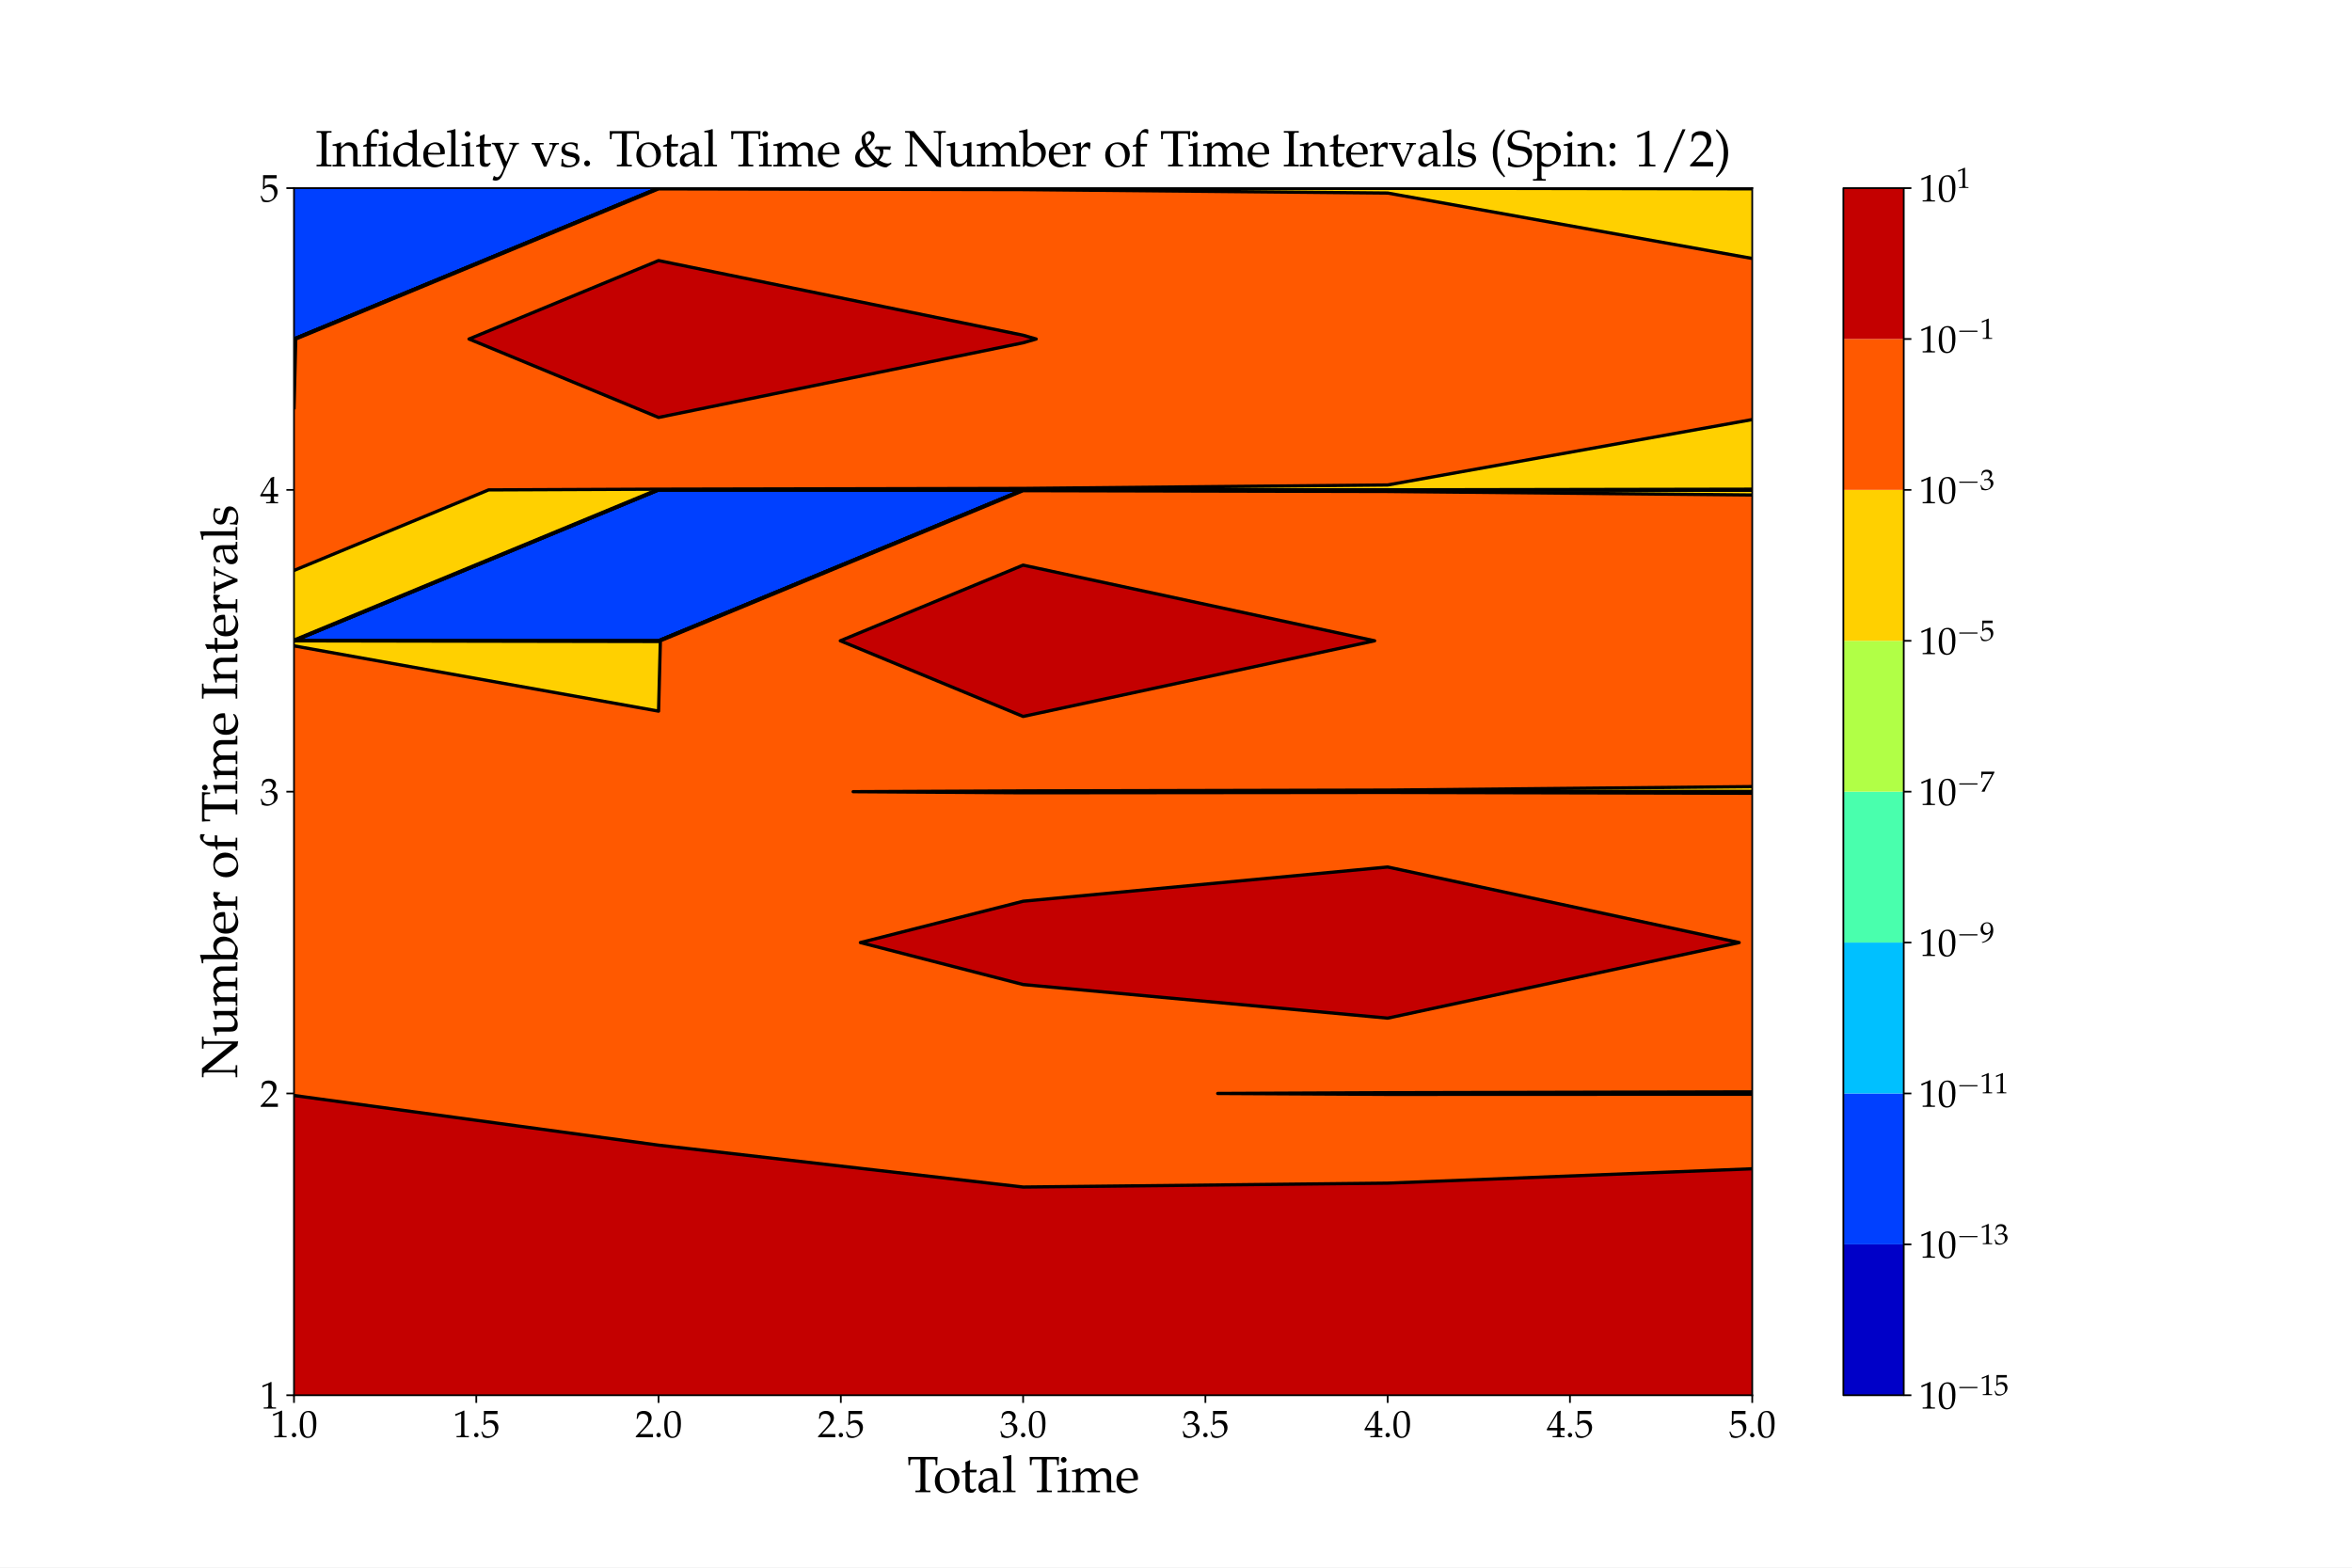 <?xml version="1.0" encoding="utf-8" standalone="no"?>
<!DOCTYPE svg PUBLIC "-//W3C//DTD SVG 1.1//EN"
  "http://www.w3.org/Graphics/SVG/1.1/DTD/svg11.dtd">
<svg xmlns:xlink="http://www.w3.org/1999/xlink" width="1080pt" height="720pt" viewBox="0 0 1080 720" xmlns="http://www.w3.org/2000/svg" version="1.1">
 <rect x="0" y="0" width="1080" height="720" fill="#808080" stroke="none"/>
 <defs>
  <style type="text/css">*{stroke-linejoin: round; stroke-linecap: butt}</style>
 </defs>
 <g id="figure_1">
  <g id="patch_1">
   <path d="M 0 720 
L 1080 720 
L 1080 0 
L 0 0 
z
" style="fill: #ffffff; stroke: #ffffff; stroke-width: 2.3; stroke-linejoin: miter"/>
  </g>
  <g id="axes_1">
   <g id="patch_2">
    <path d="M 135 640.8 
L 804.6 640.8 
L 804.6 86.4 
L 135 86.4 
z
" style="fill: #ffffff"/>
   </g>
   <g id="QuadContourSet_1">
    <path d="M 469.8 363.6 
L 637.2 363.6 
L 804.6 363.6 
L 804.6 363.6 
L 804.6 363.6 
L 637.2 363.6 
L 469.8 363.6 
L 469.8 363.6 
z
M 469.8 225 
L 506.225 225 
L 469.8 225 
L 386.313 225 
z
M 804.6 225 
L 804.6 225 
L 804.6 225 
L 749.066 225 
z
M 135 155.7 
L 135 154.897 
L 135 155.7 
L 135 155.7 
z
M 469.8 86.4 
L 637.2 86.4 
L 804.6 86.4 
L 804.6 86.4 
L 637.2 86.4 
L 469.8 86.4 
L 461.322 86.4 
z
" clip-path="url(#peb195889af)" style="fill: #0000c8"/>
    <path d="M 637.2 502.2 
L 649.683 502.2 
L 637.2 502.2 
L 637.2 502.2 
z
M 469.8 363.6 
L 637.2 363.6 
L 804.6 363.6 
L 804.6 363.6 
L 637.2 363.6 
L 469.8 363.6 
L 469.8 363.6 
L 469.8 363.6 
L 637.2 363.6 
L 804.6 363.6 
L 804.6 363.6 
L 637.2 363.6 
L 469.8 363.6 
L 469.8 363.6 
z
M 302.4 294.3 
L 302.4 294.3 
L 469.8 225 
L 637.2 225 
L 804.6 225 
L 804.6 225 
L 749.066 225 
L 804.6 225 
L 804.6 225 
L 637.2 225 
L 469.8 225 
L 302.4 225 
L 302.4 225 
L 135 294.3 
L 135 294.3 
L 135 294.3 
z
M 386.313 225 
L 469.8 225 
L 506.225 225 
L 469.8 225 
z
M 135 155.7 
L 302.4 86.4 
L 469.8 86.4 
L 637.2 86.4 
L 804.6 86.4 
L 804.6 86.4 
L 637.2 86.4 
L 469.8 86.4 
L 461.322 86.4 
L 302.4 86.4 
L 135 86.4 
L 135 154.897 
L 135 155.7 
L 135 155.7 
L 135 155.7 
z
" clip-path="url(#peb195889af)" style="fill: #0040ff"/>
    <path d="M 637.2 502.2 
L 804.6 502.2 
L 804.6 502.2 
L 804.6 502.2 
L 637.2 502.2 
L 637.2 502.2 
z
M 637.2 502.2 
L 637.2 502.2 
L 649.683 502.2 
L 637.2 502.2 
z
M 469.8 363.6 
L 637.2 363.6 
L 804.6 363.6 
L 804.6 363.6 
L 637.2 363.6 
L 469.8 363.6 
L 469.8 363.6 
L 469.8 363.6 
L 637.2 363.6 
L 804.6 363.6 
L 804.6 363.6 
L 637.2 363.6 
L 469.8 363.6 
L 469.8 363.6 
z
M 302.4 294.3 
L 302.4 294.3 
L 469.8 225 
L 637.2 225 
L 804.6 225 
L 804.6 225 
L 637.2 225 
L 469.8 225 
L 302.4 294.3 
L 302.4 294.3 
L 135 294.3 
L 135 294.3 
z
M 302.4 225 
L 302.4 225 
L 469.8 225 
L 637.2 225 
L 804.6 225 
L 804.6 225 
L 637.2 225 
L 469.8 225 
L 302.4 225 
L 302.4 225 
L 135 294.3 
L 135 294.3 
z
M 135 155.7 
L 302.4 86.4 
L 469.8 86.4 
L 637.2 86.4 
L 804.6 86.4 
L 804.6 86.4 
L 637.2 86.4 
L 469.8 86.4 
L 302.4 86.4 
L 135 155.7 
L 135 155.7 
L 135 155.7 
z
" clip-path="url(#peb195889af)" style="fill: #00c0ff"/>
    <path d="M 637.2 502.2 
L 804.6 502.2 
L 804.6 502.2 
L 637.2 502.2 
L 637.2 502.2 
L 637.2 502.2 
L 804.6 502.2 
L 804.6 502.2 
L 637.2 502.2 
L 637.192 502.2 
z
M 469.8 363.6 
L 637.2 363.6 
L 804.6 363.6 
L 804.6 363.6 
L 637.2 363.6 
L 469.8 363.6 
L 469.8 363.6 
L 469.8 363.6 
L 637.2 363.6 
L 804.6 363.6 
L 804.6 363.6 
L 637.2 363.6 
L 469.8 363.6 
L 469.792 363.6 
z
M 302.4 294.303 
L 302.4 294.3 
L 469.8 225 
L 637.2 225 
L 804.6 225 
L 804.6 225 
L 637.2 225 
L 469.8 225 
L 302.4 294.3 
L 302.4 294.3 
L 135 294.3 
L 135 294.3 
z
M 302.4 225 
L 302.4 225 
L 469.8 225 
L 637.2 225 
L 804.6 225 
L 804.6 224.997 
L 637.2 225 
L 469.8 225 
L 302.4 225 
L 302.392 225 
L 135 294.297 
L 135 294.3 
z
M 135 155.7 
L 302.4 86.4 
L 469.8 86.4 
L 637.2 86.4 
L 804.6 86.403 
L 804.6 86.4 
L 637.2 86.4 
L 469.8 86.4 
L 302.4 86.4 
L 135 155.7 
L 135 155.7 
L 135 155.703 
z
" clip-path="url(#peb195889af)" style="fill: #49ffad"/>
    <path d="M 637.2 502.204 
L 804.6 502.203 
L 804.6 502.2 
L 637.2 502.2 
L 637.192 502.2 
L 637.2 502.2 
L 804.6 502.2 
L 804.6 502.193 
L 637.2 502.197 
L 636.42 502.2 
z
M 469.8 363.605 
L 637.2 363.603 
L 804.6 363.607 
L 804.6 363.6 
L 637.2 363.6 
L 469.8 363.6 
L 469.792 363.6 
L 469.8 363.6 
L 637.2 363.6 
L 804.6 363.6 
L 804.6 363.577 
L 637.2 363.593 
L 469.8 363.597 
L 469.02 363.6 
z
M 302.4 294.623 
L 302.408 294.3 
L 469.8 225.003 
L 637.2 225.007 
L 804.6 225.023 
L 804.6 225 
L 637.2 225 
L 469.8 225 
L 302.4 294.3 
L 302.4 294.303 
L 135 294.3 
L 135 294.323 
z
M 302.392 225 
L 302.4 225 
L 469.8 225 
L 637.2 225 
L 804.6 224.997 
L 804.6 224.677 
L 637.2 224.977 
L 469.8 224.993 
L 302.4 224.997 
L 301.62 225 
L 135 293.977 
L 135 294.297 
z
M 135.008 155.7 
L 302.4 86.403 
L 469.8 86.407 
L 637.2 86.423 
L 804.6 86.723 
L 804.6 86.403 
L 637.2 86.4 
L 469.8 86.4 
L 302.4 86.4 
L 135 155.7 
L 135 155.703 
L 135 156.023 
z
" clip-path="url(#peb195889af)" style="fill: #b1ff46"/>
    <path d="M 637.2 502.612 
L 804.6 502.546 
L 804.6 502.203 
L 637.2 502.204 
L 636.42 502.2 
L 637.2 502.197 
L 804.6 502.193 
L 804.6 501.48 
L 637.2 501.854 
L 559.164 502.2 
z
M 469.8 364.103 
L 637.2 363.946 
L 804.6 364.32 
L 804.6 363.607 
L 637.2 363.603 
L 469.8 363.605 
L 469.02 363.6 
L 469.8 363.597 
L 637.2 363.593 
L 804.6 363.577 
L 804.6 361.267 
L 637.2 362.88 
L 469.8 363.254 
L 391.764 363.6 
z
M 302.4 326.605 
L 303.235 294.3 
L 469.8 225.346 
L 637.2 225.72 
L 804.6 227.333 
L 804.6 225.023 
L 637.2 225.007 
L 469.8 225.003 
L 302.408 294.3 
L 302.4 294.623 
L 135 294.323 
L 135 296.633 
z
M 301.62 225 
L 302.4 224.997 
L 469.8 224.993 
L 637.2 224.977 
L 804.6 224.677 
L 804.6 192.695 
L 637.2 222.732 
L 469.8 224.324 
L 302.4 224.667 
L 224.364 225 
L 135 261.995 
L 135 293.977 
z
M 135.804 155.7 
L 302.4 86.733 
L 469.8 87.076 
L 637.2 88.668 
L 804.6 118.705 
L 804.6 86.723 
L 637.2 86.423 
L 469.8 86.407 
L 302.4 86.403 
L 135.008 155.7 
L 135 156.023 
L 135 188.005 
z
" clip-path="url(#peb195889af)" style="fill: #ffd000"/>
    <path d="M 302.4 525.945 
L 469.8 545.18 
L 637.2 543.388 
L 804.6 536.793 
L 804.6 502.546 
L 637.2 502.612 
L 559.164 502.2 
L 637.2 501.854 
L 804.6 501.48 
L 804.6 432.9 
L 804.6 364.32 
L 637.2 363.946 
L 469.8 364.103 
L 391.764 363.6 
L 469.8 363.254 
L 637.2 362.88 
L 804.6 361.267 
L 804.6 294.3 
L 804.6 227.333 
L 637.2 225.72 
L 469.8 225.346 
L 303.235 294.3 
L 302.4 326.605 
L 135 296.633 
L 135 363.6 
L 135 432.9 
L 135 502.2 
L 135 503.13 
z
M 395.079 432.9 
L 469.8 413.921 
L 637.2 398.193 
L 798.589 432.9 
L 637.2 467.607 
L 469.8 452.179 
z
M 385.86 294.3 
L 469.8 259.551 
L 631.203 294.3 
L 469.8 329.049 
z
M 224.364 225 
L 302.4 224.667 
L 469.8 224.324 
L 637.2 222.732 
L 804.6 192.695 
L 804.6 155.7 
L 804.6 118.705 
L 637.2 88.668 
L 469.8 87.076 
L 302.4 86.733 
L 135.804 155.7 
L 135 188.005 
L 135 225 
L 135 261.995 
z
M 215.376 155.7 
L 302.4 119.674 
L 469.8 153.96 
L 475.786 155.7 
L 469.8 157.44 
L 302.4 191.726 
z
" clip-path="url(#peb195889af)" style="fill: #ff5900"/>
    <path d="M 302.4 640.8 
L 469.8 640.8 
L 637.2 640.8 
L 804.6 640.8 
L 804.6 571.5 
L 804.6 536.793 
L 637.2 543.388 
L 469.8 545.18 
L 302.4 525.945 
L 135 503.13 
L 135 571.5 
L 135 640.8 
z
M 469.8 452.179 
L 637.2 467.607 
L 798.589 432.9 
L 637.2 398.193 
L 469.8 413.921 
L 395.079 432.9 
z
M 469.8 329.049 
L 631.203 294.3 
L 469.8 259.551 
L 385.86 294.3 
z
M 302.4 191.726 
L 469.8 157.44 
L 475.786 155.7 
L 469.8 153.96 
L 302.4 119.674 
L 215.376 155.7 
z
" clip-path="url(#peb195889af)" style="fill: #c40000"/>
   </g>
   <g id="matplotlib.axis_1">
    <g id="xtick_1">
     <g id="line2d_1">
      <defs>
       <path id="meb92ea1ade" d="M 0 0 
L 0 3.5 
" style="stroke: #000000; stroke-width: 0.8"/>
      </defs>
      <g>
       <use xlink:href="#meb92ea1ade" x="135" y="640.8" style="stroke: #000000; stroke-width: 0.8"/>
      </g>
     </g>
     <g id="text_1">
      <!-- $\mathdefault{1.0}$ -->
      <g transform="translate(124.259 660.096) scale(0.172 -0.172)">
       <defs>
        <path id="URWPalladioL-Roma-31" d="M 429 3584 
L 493 3584 
L 1318 3956 
C 1325 3962 1331 3962 1338 3962 
C 1376 3962 1389 3905 1389 3751 
L 1389 613 
C 1389 276 1318 205 973 205 
L 614 205 
L 614 0 
C 1600 0 1600 0 1670 0 
C 1754 0 1894 0 2112 0 
C 2189 0 2413 0 2675 0 
L 2675 205 
L 2342 205 
C 1990 205 1926 276 1926 612 
L 1926 4443 
L 1837 4475 
C 1421 4257 966 4065 384 3860 
L 429 3584 
z
" transform="scale(0.016)"/>
        <path id="URWPalladioL-Roma-2e" d="M 794 744 
C 602 744 429 564 429 372 
C 429 179 602 0 787 0 
C 992 0 1171 173 1171 372 
C 1171 564 992 744 794 744 
z
" transform="scale(0.016)"/>
        <path id="URWPalladioL-Roma-30" d="M 1683 4416 
C 691 4416 186 3628 186 2077 
C 186 1326 320 680 544 366 
C 768 51 1126 -128 1523 -128 
C 2490 -128 2976 705 2976 2346 
C 2976 3749 2560 4416 1683 4416 
z
M 1568 4192 
C 2189 4192 2438 3564 2438 2025 
C 2438 661 2195 96 1606 96 
C 986 96 723 744 723 2308 
C 723 3660 960 4192 1568 4192 
z
" transform="scale(0.016)"/>
       </defs>
       <use xlink:href="#URWPalladioL-Roma-31" transform="scale(0.996)"/>
       <use xlink:href="#URWPalladioL-Roma-2e" transform="translate(49.813 0) scale(0.996)"/>
       <use xlink:href="#URWPalladioL-Roma-30" transform="translate(74.72 0) scale(0.996)"/>
      </g>
     </g>
    </g>
    <g id="xtick_2">
     <g id="line2d_2">
      <g>
       <use xlink:href="#meb92ea1ade" x="218.7" y="640.8" style="stroke: #000000; stroke-width: 0.8"/>
      </g>
     </g>
     <g id="text_2">
      <!-- $\mathdefault{1.5}$ -->
      <g transform="translate(207.959 660.096) scale(0.172 -0.172)">
       <defs>
        <path id="URWPalladioL-Roma-35" d="M 813 3877 
C 1638 3877 1997 3877 2765 3877 
L 2797 3907 
C 2784 4016 2784 4064 2784 4144 
C 2784 4229 2784 4277 2797 4386 
L 2765 4416 
C 2285 4416 1997 4416 1651 4416 
C 1299 4416 1018 4416 538 4416 
L 506 4403 
C 512 4011 518 3729 518 3523 
C 518 2977 499 2360 480 2077 
L 608 2038 
C 909 2341 1082 2432 1395 2432 
C 2010 2432 2394 1993 2394 1296 
C 2394 580 1984 160 1286 160 
C 941 160 621 277 531 444 
L 237 973 
L 83 883 
C 230 516 307 310 397 27 
C 576 -71 832 -128 1107 -128 
C 1536 -128 1990 59 2342 368 
C 2733 716 2938 1154 2938 1630 
C 2938 2359 2419 2874 1690 2874 
C 1382 2874 1152 2791 755 2554 
L 813 3877 
z
" transform="scale(0.016)"/>
       </defs>
       <use xlink:href="#URWPalladioL-Roma-31" transform="scale(0.996)"/>
       <use xlink:href="#URWPalladioL-Roma-2e" transform="translate(49.813 0) scale(0.996)"/>
       <use xlink:href="#URWPalladioL-Roma-35" transform="translate(74.72 0) scale(0.996)"/>
      </g>
     </g>
    </g>
    <g id="xtick_3">
     <g id="line2d_3">
      <g>
       <use xlink:href="#meb92ea1ade" x="302.4" y="640.8" style="stroke: #000000; stroke-width: 0.8"/>
      </g>
     </g>
     <g id="text_3">
      <!-- $\mathdefault{2.0}$ -->
      <g transform="translate(291.659 660.096) scale(0.172 -0.172)">
       <defs>
        <path id="URWPalladioL-Roma-32" d="M 102 160 
L 102 0 
C 1299 0 1299 0 1530 0 
C 1760 0 1760 0 2995 0 
C 2982 125 2982 186 2982 269 
C 2982 348 2982 407 2995 539 
C 2259 539 1965 539 781 539 
L 1946 1761 
C 2566 2414 2758 2763 2758 3238 
C 2758 3966 2259 4416 1446 4416 
C 986 4416 672 4288 358 3969 
L 250 3099 
L 435 3099 
L 518 3393 
C 621 3763 851 3923 1280 3923 
C 1830 3923 2182 3577 2182 3035 
C 2182 2555 1914 2083 1190 1316 
L 102 160 
z
" transform="scale(0.016)"/>
       </defs>
       <use xlink:href="#URWPalladioL-Roma-32" transform="scale(0.996)"/>
       <use xlink:href="#URWPalladioL-Roma-2e" transform="translate(49.813 0) scale(0.996)"/>
       <use xlink:href="#URWPalladioL-Roma-30" transform="translate(74.72 0) scale(0.996)"/>
      </g>
     </g>
    </g>
    <g id="xtick_4">
     <g id="line2d_4">
      <g>
       <use xlink:href="#meb92ea1ade" x="386.1" y="640.8" style="stroke: #000000; stroke-width: 0.8"/>
      </g>
     </g>
     <g id="text_4">
      <!-- $\mathdefault{2.5}$ -->
      <g transform="translate(375.359 660.096) scale(0.172 -0.172)">
       <use xlink:href="#URWPalladioL-Roma-32" transform="scale(0.996)"/>
       <use xlink:href="#URWPalladioL-Roma-2e" transform="translate(49.813 0) scale(0.996)"/>
       <use xlink:href="#URWPalladioL-Roma-35" transform="translate(74.72 0) scale(0.996)"/>
      </g>
     </g>
    </g>
    <g id="xtick_5">
     <g id="line2d_5">
      <g>
       <use xlink:href="#meb92ea1ade" x="469.8" y="640.8" style="stroke: #000000; stroke-width: 0.8"/>
      </g>
     </g>
     <g id="text_5">
      <!-- $\mathdefault{3.0}$ -->
      <g transform="translate(459.059 660.096) scale(0.172 -0.172)">
       <defs>
        <path id="URWPalladioL-Roma-33" d="M 275 3197 
L 474 3197 
L 589 3554 
C 659 3770 1062 3987 1395 3987 
C 1811 3987 2150 3649 2150 3248 
C 2150 2770 1773 2368 1318 2368 
C 1267 2368 1197 2368 1114 2381 
L 1018 2381 
L 941 2047 
L 986 2008 
C 1229 2118 1350 2150 1523 2150 
C 2054 2150 2362 1809 2362 1222 
C 2362 566 1971 135 1376 135 
C 1082 135 819 231 627 411 
C 474 553 390 701 269 1049 
L 96 985 
C 230 593 282 361 320 39 
C 659 -77 941 -128 1178 -128 
C 1690 -128 2278 161 2630 593 
C 2848 857 2957 1140 2957 1442 
C 2957 1751 2829 2022 2598 2182 
C 2438 2298 2291 2350 1971 2407 
C 2483 2803 2675 3096 2675 3472 
C 2675 4040 2202 4416 1491 4416 
C 1056 4416 768 4295 461 3989 
L 275 3197 
z
" transform="scale(0.016)"/>
       </defs>
       <use xlink:href="#URWPalladioL-Roma-33" transform="scale(0.996)"/>
       <use xlink:href="#URWPalladioL-Roma-2e" transform="translate(49.813 0) scale(0.996)"/>
       <use xlink:href="#URWPalladioL-Roma-30" transform="translate(74.72 0) scale(0.996)"/>
      </g>
     </g>
    </g>
    <g id="xtick_6">
     <g id="line2d_6">
      <g>
       <use xlink:href="#meb92ea1ade" x="553.5" y="640.8" style="stroke: #000000; stroke-width: 0.8"/>
      </g>
     </g>
     <g id="text_6">
      <!-- $\mathdefault{3.5}$ -->
      <g transform="translate(542.759 660.096) scale(0.172 -0.172)">
       <use xlink:href="#URWPalladioL-Roma-33" transform="scale(0.996)"/>
       <use xlink:href="#URWPalladioL-Roma-2e" transform="translate(49.813 0) scale(0.996)"/>
       <use xlink:href="#URWPalladioL-Roma-35" transform="translate(74.72 0) scale(0.996)"/>
      </g>
     </g>
    </g>
    <g id="xtick_7">
     <g id="line2d_7">
      <g>
       <use xlink:href="#meb92ea1ade" x="637.2" y="640.8" style="stroke: #000000; stroke-width: 0.8"/>
      </g>
     </g>
     <g id="text_7">
      <!-- $\mathdefault{4.0}$ -->
      <g transform="translate(626.459 660.096) scale(0.172 -0.172)">
       <defs>
        <path id="URWPalladioL-Roma-34" d="M 1792 1152 
L 1792 673 
C 1792 289 1722 199 1408 199 
L 1011 199 
L 1011 0 
C 1862 0 1862 0 2016 0 
C 2170 0 2170 0 3021 0 
L 3021 199 
L 2714 199 
C 2400 199 2330 282 2330 669 
L 2330 1152 
C 2707 1152 2842 1152 3021 1133 
L 3021 1588 
C 2720 1563 2598 1563 2502 1563 
L 2483 1563 
L 2330 1563 
L 2330 2457 
C 2330 3600 2342 4152 2374 4416 
L 2298 4448 
L 1824 4275 
L 13 1299 
L 83 1152 
L 1792 1152 
z
M 1792 1563 
L 416 1563 
L 1792 3826 
L 1792 1563 
z
" transform="scale(0.016)"/>
       </defs>
       <use xlink:href="#URWPalladioL-Roma-34" transform="scale(0.996)"/>
       <use xlink:href="#URWPalladioL-Roma-2e" transform="translate(49.813 0) scale(0.996)"/>
       <use xlink:href="#URWPalladioL-Roma-30" transform="translate(74.72 0) scale(0.996)"/>
      </g>
     </g>
    </g>
    <g id="xtick_8">
     <g id="line2d_8">
      <g>
       <use xlink:href="#meb92ea1ade" x="720.9" y="640.8" style="stroke: #000000; stroke-width: 0.8"/>
      </g>
     </g>
     <g id="text_8">
      <!-- $\mathdefault{4.5}$ -->
      <g transform="translate(710.159 660.096) scale(0.172 -0.172)">
       <use xlink:href="#URWPalladioL-Roma-34" transform="scale(0.996)"/>
       <use xlink:href="#URWPalladioL-Roma-2e" transform="translate(49.813 0) scale(0.996)"/>
       <use xlink:href="#URWPalladioL-Roma-35" transform="translate(74.72 0) scale(0.996)"/>
      </g>
     </g>
    </g>
    <g id="xtick_9">
     <g id="line2d_9">
      <g>
       <use xlink:href="#meb92ea1ade" x="804.6" y="640.8" style="stroke: #000000; stroke-width: 0.8"/>
      </g>
     </g>
     <g id="text_9">
      <!-- $\mathdefault{5.0}$ -->
      <g transform="translate(793.859 660.096) scale(0.172 -0.172)">
       <use xlink:href="#URWPalladioL-Roma-35" transform="scale(0.996)"/>
       <use xlink:href="#URWPalladioL-Roma-2e" transform="translate(49.813 0) scale(0.996)"/>
       <use xlink:href="#URWPalladioL-Roma-30" transform="translate(74.72 0) scale(0.996)"/>
      </g>
     </g>
    </g>
    <g id="text_10">
     <!-- Total Time -->
     <g transform="translate(416.583 685.337) scale(0.23 -0.23)">
      <defs>
       <path id="URWPalladioL-Roma-54" d="M 1632 4114 
C 1651 3896 1658 3749 1658 3473 
L 1658 763 
C 1658 256 1626 205 1331 205 
L 1024 205 
L 1024 0 
C 1402 0 1626 0 1958 0 
C 2291 0 2522 0 2899 0 
L 2899 205 
L 2592 205 
C 2298 205 2266 256 2266 763 
L 2266 3473 
C 2266 3762 2272 3903 2291 4114 
L 3283 4114 
C 3462 4114 3533 4057 3539 3904 
L 3565 3400 
L 3763 3400 
C 3763 3810 3776 4056 3808 4416 
C 3347 4416 3136 4416 2957 4416 
C 2707 4416 2522 4416 2426 4416 
L 1414 4416 
C 1350 4416 1005 4416 550 4416 
L 115 4416 
C 147 4056 160 3810 160 3400 
L 358 3400 
L 384 3904 
C 390 4057 461 4114 640 4114 
L 1632 4114 
z
" transform="scale(0.016)"/>
       <path id="URWPalladioL-Roma-6f" d="M 1786 3008 
C 851 3008 205 2347 205 1392 
C 205 487 774 -128 1600 -128 
C 2586 -128 3290 558 3290 1520 
C 3290 2386 2662 3008 1786 3008 
z
M 1670 2796 
C 2259 2796 2694 2155 2694 1283 
C 2694 545 2368 83 1850 83 
C 1222 83 800 699 800 1610 
C 800 2379 1107 2796 1670 2796 
z
" transform="scale(0.016)"/>
       <path id="URWPalladioL-Roma-74" d="M 627 2476 
L 627 619 
C 627 142 838 -64 1331 -64 
C 1478 -64 1632 -32 1670 13 
L 1978 353 
L 1894 463 
C 1734 372 1638 340 1517 340 
C 1267 340 1165 470 1165 788 
L 1165 2489 
L 1984 2489 
L 2042 2816 
L 1165 2816 
L 1165 3056 
C 1165 3321 1184 3547 1235 3951 
L 1158 4021 
C 1005 3925 813 3842 614 3778 
C 634 3585 640 3463 640 3271 
L 640 2822 
L 141 2598 
L 141 2476 
L 627 2476 
z
" transform="scale(0.016)"/>
       <path id="URWPalladioL-Roma-61" d="M 2074 538 
L 2042 -1 
C 2458 -1 2458 -1 2541 -1 
C 2573 -1 2733 -1 3014 -1 
L 3014 192 
L 2765 192 
C 2611 192 2586 244 2586 558 
L 2586 1731 
C 2586 2668 2317 3008 1574 3008 
C 1299 3008 1043 2937 800 2791 
L 461 2585 
L 461 2171 
L 627 2126 
L 710 2323 
C 845 2623 909 2668 1203 2668 
C 1805 2668 2054 2431 2074 1852 
L 1440 1736 
C 570 1577 205 1277 205 722 
C 205 224 506 -64 1011 -64 
C 1126 -64 1235 -45 1280 -13 
L 2074 538 
z
M 2074 806 
C 1888 544 1485 302 1235 302 
C 979 302 755 538 755 812 
C 755 1048 883 1271 1075 1392 
C 1235 1488 1587 1577 2074 1648 
L 2074 806 
z
" transform="scale(0.016)"/>
       <path id="URWPalladioL-Roma-6c" d="M 147 4256 
L 506 4256 
C 621 4256 666 4185 666 3992 
L 666 651 
C 666 244 646 199 429 199 
L 134 199 
L 134 0 
C 774 0 774 0 934 0 
C 1094 0 1094 0 1734 0 
L 1734 199 
L 1440 199 
C 1222 199 1203 244 1203 650 
L 1203 4621 
L 1146 4673 
C 864 4564 653 4512 147 4435 
L 147 4256 
z
" transform="scale(0.016)"/>
       <path id="URWPalladioL-Roma-69" d="M 1203 2993 
L 1146 3019 
C 819 2884 486 2793 147 2755 
L 147 2576 
L 384 2576 
C 640 2576 666 2531 666 2105 
L 666 651 
C 666 244 646 199 429 199 
L 134 199 
L 134 0 
C 774 0 774 0 934 0 
C 1094 0 1094 0 1734 0 
L 1734 199 
L 1440 199 
C 1222 199 1203 244 1203 651 
L 1203 2993 
z
M 909 4416 
C 717 4416 550 4249 550 4056 
C 550 3870 717 3704 902 3704 
C 1088 3704 1261 3870 1261 4056 
C 1261 4236 1088 4416 909 4416 
z
" transform="scale(0.016)"/>
       <path id="URWPalladioL-Roma-6d" d="M 115 2565 
L 352 2565 
C 608 2565 634 2520 634 2094 
L 634 643 
C 634 237 614 192 397 192 
L 102 192 
L 102 -7 
C 717 -7 736 -7 915 -7 
C 1094 -7 1261 -7 1677 -7 
L 1677 179 
L 1408 205 
C 1190 205 1171 250 1171 654 
L 1171 2014 
C 1171 2302 1594 2616 1978 2616 
C 2323 2616 2560 2287 2560 1798 
L 2560 643 
C 2560 237 2541 192 2323 192 
L 2029 192 
L 2029 -7 
C 2669 -7 2669 -7 2829 -7 
C 2989 -7 2989 -7 3629 -7 
L 3629 192 
L 3334 192 
C 3117 192 3098 237 3098 643 
L 3098 2011 
C 3098 2300 3520 2616 3904 2616 
C 4250 2616 4486 2291 4486 1806 
L 4486 -7 
C 4877 -7 4883 -7 4992 -7 
C 5075 -7 5075 -7 5562 -7 
L 5562 192 
L 5261 192 
C 5043 192 5024 237 5024 643 
L 5024 1970 
C 5024 2608 4653 3008 4064 3008 
C 3840 3008 3654 2950 3539 2847 
L 3053 2412 
C 2848 2834 2586 3008 2144 3008 
C 1907 3008 1728 2950 1613 2847 
L 1171 2437 
L 1171 2982 
L 1114 3008 
C 787 2873 454 2783 115 2745 
L 115 2565 
z
" transform="scale(0.016)"/>
       <path id="URWPalladioL-Roma-65" d="M 2797 447 
L 2714 511 
C 2304 269 2157 212 1882 212 
C 1466 212 1120 398 941 711 
C 819 921 774 1101 762 1472 
L 1696 1472 
C 2138 1472 2413 1472 2854 1544 
C 2861 1634 2867 1693 2867 1771 
C 2867 2520 2394 3008 1677 3008 
C 1440 3008 1165 2924 902 2770 
C 378 2469 166 2071 166 1404 
C 166 1000 262 654 435 410 
C 691 71 1120 -128 1600 -128 
C 1837 -128 2074 -77 2336 37 
C 2509 108 2643 191 2669 230 
L 2797 447 
z
M 2298 1690 
C 1965 1690 1811 1690 1581 1690 
C 1286 1690 1120 1690 774 1722 
C 774 2027 800 2169 883 2337 
C 1018 2622 1293 2796 1600 2796 
C 1811 2796 1978 2711 2093 2534 
C 2234 2319 2278 2129 2298 1690 
z
" transform="scale(0.016)"/>
      </defs>
      <use xlink:href="#URWPalladioL-Roma-54" transform="scale(0.996)"/>
      <use xlink:href="#URWPalladioL-Roma-6f" transform="translate(51.905 0) scale(0.996)"/>
      <use xlink:href="#URWPalladioL-Roma-74" transform="translate(106.301 0) scale(0.996)"/>
      <use xlink:href="#URWPalladioL-Roma-61" transform="translate(138.778 0) scale(0.996)"/>
      <use xlink:href="#URWPalladioL-Roma-6c" transform="translate(188.591 0) scale(0.996)"/>
      <use xlink:href="#URWPalladioL-Roma-54" transform="translate(242.488 0) scale(0.996)"/>
      <use xlink:href="#URWPalladioL-Roma-69" transform="translate(298.079 0) scale(0.996)"/>
      <use xlink:href="#URWPalladioL-Roma-6d" transform="translate(327.069 0) scale(0.996)"/>
      <use xlink:href="#URWPalladioL-Roma-65" transform="translate(415.039 0) scale(0.996)"/>
     </g>
    </g>
   </g>
   <g id="matplotlib.axis_2">
    <g id="ytick_1">
     <g id="line2d_10">
      <defs>
       <path id="m9c52a3ffbf" d="M 0 0 
L -3.5 0 
" style="stroke: #000000; stroke-width: 0.8"/>
      </defs>
      <g>
       <use xlink:href="#m9c52a3ffbf" x="135" y="640.8" style="stroke: #000000; stroke-width: 0.8"/>
      </g>
     </g>
     <g id="text_11">
      <!-- $\mathdefault{1}$ -->
      <g transform="translate(119.407 646.948) scale(0.172 -0.172)">
       <use xlink:href="#URWPalladioL-Roma-31" transform="scale(0.996)"/>
      </g>
     </g>
    </g>
    <g id="ytick_2">
     <g id="line2d_11">
      <g>
       <use xlink:href="#m9c52a3ffbf" x="135" y="502.2" style="stroke: #000000; stroke-width: 0.8"/>
      </g>
     </g>
     <g id="text_12">
      <!-- $\mathdefault{2}$ -->
      <g transform="translate(119.407 508.348) scale(0.172 -0.172)">
       <use xlink:href="#URWPalladioL-Roma-32" transform="scale(0.996)"/>
      </g>
     </g>
    </g>
    <g id="ytick_3">
     <g id="line2d_12">
      <g>
       <use xlink:href="#m9c52a3ffbf" x="135" y="363.6" style="stroke: #000000; stroke-width: 0.8"/>
      </g>
     </g>
     <g id="text_13">
      <!-- $\mathdefault{3}$ -->
      <g transform="translate(119.407 369.748) scale(0.172 -0.172)">
       <use xlink:href="#URWPalladioL-Roma-33" transform="scale(0.996)"/>
      </g>
     </g>
    </g>
    <g id="ytick_4">
     <g id="line2d_13">
      <g>
       <use xlink:href="#m9c52a3ffbf" x="135" y="225" style="stroke: #000000; stroke-width: 0.8"/>
      </g>
     </g>
     <g id="text_14">
      <!-- $\mathdefault{4}$ -->
      <g transform="translate(119.407 231.148) scale(0.172 -0.172)">
       <use xlink:href="#URWPalladioL-Roma-34" transform="scale(0.996)"/>
      </g>
     </g>
    </g>
    <g id="ytick_5">
     <g id="line2d_14">
      <g>
       <use xlink:href="#m9c52a3ffbf" x="135" y="86.4" style="stroke: #000000; stroke-width: 0.8"/>
      </g>
     </g>
     <g id="text_15">
      <!-- $\mathdefault{5}$ -->
      <g transform="translate(119.407 92.548) scale(0.172 -0.172)">
       <use xlink:href="#URWPalladioL-Roma-35" transform="scale(0.996)"/>
      </g>
     </g>
    </g>
    <g id="text_16">
     <!-- Number of Time Intervals -->
     <g transform="translate(108.946 495.16) rotate(-90) scale(0.23 -0.23)">
      <defs>
       <path id="URWPalladioL-Roma-4e" d="M 877 4423 
C 518 4423 461 4423 109 4423 
L 109 4224 
L 390 4224 
C 685 4224 717 4166 717 3663 
L 717 766 
C 717 262 685 205 390 205 
L 109 205 
L 109 0 
C 742 0 742 0 851 0 
C 947 0 947 0 1619 0 
L 1619 205 
L 1338 205 
C 1043 205 1011 262 1011 764 
L 1011 3738 
L 4038 -13 
L 4614 -115 
C 4614 -90 4614 -83 4608 -38 
C 4602 32 4595 84 4595 122 
L 4595 3665 
C 4595 4166 4627 4224 4922 4224 
L 5203 4224 
L 5203 4423 
C 4531 4423 4531 4423 4435 4423 
C 4326 4423 4326 4423 3693 4423 
L 3693 4224 
L 3974 4224 
C 4269 4224 4301 4166 4301 3665 
L 4301 639 
L 1222 4423 
L 877 4423 
z
" transform="scale(0.016)"/>
       <path id="URWPalladioL-Roma-75" d="M 3219 3009 
L 3162 3035 
C 2835 2900 2502 2810 2163 2772 
L 2163 2592 
L 2400 2592 
C 2656 2592 2682 2547 2682 2121 
L 2682 1070 
C 2682 928 2592 747 2445 599 
C 2266 418 2061 327 1811 327 
C 1587 327 1408 398 1306 521 
C 1216 624 1171 824 1171 1107 
L 1171 3009 
L 1114 3035 
C 787 2900 454 2810 115 2772 
L 115 2592 
L 352 2592 
C 608 2592 634 2547 634 2122 
L 634 1039 
C 634 587 672 387 787 227 
C 928 33 1171 -64 1536 -64 
C 1824 -64 2080 26 2253 186 
L 2682 585 
C 2682 401 2675 298 2656 0 
C 3085 0 3091 0 3187 0 
C 3277 0 3277 0 3718 0 
L 3718 186 
L 3456 212 
C 3238 212 3219 251 3219 664 
L 3219 3009 
z
" transform="scale(0.016)"/>
       <path id="URWPalladioL-Roma-62" d="M 960 4620 
L 902 4672 
C 621 4563 410 4511 -96 4434 
L -96 4255 
L 262 4255 
C 378 4255 422 4184 422 3991 
L 422 989 
C 422 591 416 416 371 -33 
L 474 -71 
L 730 160 
C 986 -7 1216 -71 1555 -71 
C 1805 -71 1971 -26 2106 70 
L 2746 531 
C 3027 735 3251 1266 3251 1733 
C 3251 2476 2771 3008 2093 3008 
C 1792 3008 1478 2892 1312 2725 
L 960 2367 
L 960 4620 
z
M 960 1977 
C 960 2066 1024 2181 1126 2297 
C 1306 2482 1555 2591 1818 2591 
C 2355 2591 2694 2156 2694 1472 
C 2694 755 2310 256 1766 256 
C 1434 256 960 460 960 601 
L 960 1977 
z
" transform="scale(0.016)"/>
       <path id="URWPalladioL-Roma-72" d="M 147 2565 
L 384 2565 
C 640 2565 666 2520 666 2094 
L 666 643 
C 666 237 646 192 429 192 
L 134 192 
L 134 -7 
C 595 -7 762 -7 922 -7 
C 1050 -7 1050 -7 1837 -7 
L 1837 192 
L 1504 192 
C 1216 192 1203 211 1203 638 
L 1203 1751 
C 1203 2139 1459 2463 1773 2463 
C 1965 2463 2099 2373 2202 2169 
L 2336 2169 
L 2394 2937 
C 2323 2982 2208 3008 2093 3008 
C 1901 3008 1696 2905 1562 2745 
L 1203 2322 
L 1203 2982 
L 1146 3008 
C 819 2873 486 2783 147 2745 
L 147 2565 
z
" transform="scale(0.016)"/>
       <path id="URWPalladioL-Roma-66" d="M 2182 4601 
C 2048 4652 1971 4672 1888 4672 
C 1683 4672 1459 4563 1318 4404 
L 947 3985 
C 762 3775 678 3490 678 3070 
L 678 2803 
L 237 2604 
L 237 2476 
L 678 2476 
L 678 651 
C 678 244 659 199 442 199 
L 147 199 
L 147 0 
C 787 0 787 0 947 0 
C 1107 0 1107 0 1747 0 
L 1747 199 
L 1453 199 
C 1235 199 1216 245 1216 653 
L 1216 2489 
L 2010 2489 
L 2054 2816 
L 1216 2816 
L 1216 3350 
C 1216 4073 1299 4248 1664 4248 
C 1837 4248 1952 4204 2106 4071 
L 2182 4109 
L 2182 4601 
z
" transform="scale(0.016)"/>
       <path id="URWPalladioL-Roma-49" d="M 1382 3663 
C 1382 4172 1414 4224 1709 4224 
L 2016 4224 
L 2016 4423 
C 1549 4423 1408 4423 1075 4423 
C 755 4423 602 4423 141 4423 
L 141 4224 
L 448 4224 
C 742 4224 774 4172 774 3663 
L 774 766 
C 774 256 742 205 448 205 
L 141 205 
L 141 0 
C 518 0 742 0 1075 0 
C 1408 0 1638 0 2016 0 
L 2016 205 
L 1709 205 
C 1414 205 1382 256 1382 766 
L 1382 3663 
z
" transform="scale(0.016)"/>
       <path id="URWPalladioL-Roma-6e" d="M 2624 -7 
C 3014 -7 3021 -7 3130 -7 
C 3219 -7 3219 -7 3661 -7 
L 3661 179 
L 3398 205 
C 3181 205 3162 244 3162 654 
L 3162 1892 
C 3162 2642 2810 3008 2093 3008 
C 1856 3008 1722 2963 1587 2847 
L 1101 2424 
L 1101 2982 
L 1043 3008 
C 717 2873 384 2783 45 2745 
L 45 2565 
L 282 2565 
C 538 2565 563 2520 563 2094 
L 563 643 
C 563 237 544 192 326 192 
L 38 192 
L 38 -7 
C 474 -7 646 -7 832 -7 
C 1018 -7 1190 -7 1626 -7 
L 1626 192 
L 1338 192 
C 1120 192 1101 237 1101 643 
L 1101 2011 
C 1101 2300 1523 2616 1914 2616 
C 2342 2616 2624 2297 2624 1806 
L 2624 -7 
z
" transform="scale(0.016)"/>
       <path id="URWPalladioL-Roma-76" d="M 3450 2752 
L 3450 2932 
C 3066 2932 2950 2932 2848 2932 
C 2746 2932 2630 2932 2246 2932 
L 2246 2752 
L 2509 2752 
C 2611 2752 2662 2694 2662 2591 
C 2662 2489 2618 2317 2541 2124 
L 2272 1445 
C 2195 1259 2118 1080 1875 549 
L 1114 2393 
C 1075 2482 1056 2566 1056 2636 
C 1056 2707 1114 2752 1216 2752 
L 1530 2752 
L 1530 2932 
C 902 2932 902 2932 781 2932 
C 659 2932 352 2932 38 2932 
L 38 2752 
L 256 2752 
C 352 2739 384 2701 454 2541 
L 1555 -32 
L 1875 -32 
C 1914 77 1978 243 1978 256 
C 2048 447 2131 664 2138 664 
L 2893 2324 
C 3034 2625 3123 2739 3251 2752 
L 3450 2752 
z
" transform="scale(0.016)"/>
       <path id="URWPalladioL-Roma-73" d="M 262 917 
C 262 475 243 282 192 26 
C 525 -83 774 -128 1069 -128 
C 1907 -128 2502 321 2502 949 
C 2502 1148 2445 1295 2323 1424 
C 2157 1584 1946 1661 1382 1770 
C 858 1873 685 2001 685 2296 
C 685 2616 909 2796 1299 2796 
C 1728 2796 2054 2572 2054 2270 
L 2054 2123 
L 2234 2123 
C 2240 2495 2246 2648 2266 2847 
C 1926 2963 1696 3008 1434 3008 
C 691 3008 237 2655 237 2078 
C 237 1770 378 1552 672 1417 
C 845 1340 1184 1238 1619 1141 
C 1907 1077 2029 943 2029 699 
C 2029 353 1709 109 1254 109 
C 787 109 454 333 454 654 
L 454 917 
L 262 917 
z
" transform="scale(0.016)"/>
      </defs>
      <use xlink:href="#URWPalladioL-Roma-4e" transform="scale(0.996)"/>
      <use xlink:href="#URWPalladioL-Roma-75" transform="translate(82.789 0) scale(0.996)"/>
      <use xlink:href="#URWPalladioL-Roma-6d" transform="translate(142.863 0) scale(0.996)"/>
      <use xlink:href="#URWPalladioL-Roma-62" transform="translate(230.832 0) scale(0.996)"/>
      <use xlink:href="#URWPalladioL-Roma-65" transform="translate(285.925 0) scale(0.996)"/>
      <use xlink:href="#URWPalladioL-Roma-72" transform="translate(333.645 0) scale(0.996)"/>
      <use xlink:href="#URWPalladioL-Roma-6f" transform="translate(397.904 0) scale(0.996)"/>
      <use xlink:href="#URWPalladioL-Roma-66" transform="translate(452.299 0) scale(0.996)"/>
      <use xlink:href="#URWPalladioL-Roma-54" transform="translate(510.381 0) scale(0.996)"/>
      <use xlink:href="#URWPalladioL-Roma-69" transform="translate(565.972 0) scale(0.996)"/>
      <use xlink:href="#URWPalladioL-Roma-6d" transform="translate(594.962 0) scale(0.996)"/>
      <use xlink:href="#URWPalladioL-Roma-65" transform="translate(682.932 0) scale(0.996)"/>
      <use xlink:href="#URWPalladioL-Roma-49" transform="translate(755.559 0) scale(0.996)"/>
      <use xlink:href="#URWPalladioL-Roma-6e" transform="translate(789.133 0) scale(0.996)"/>
      <use xlink:href="#URWPalladioL-Roma-74" transform="translate(847.115 0) scale(0.996)"/>
      <use xlink:href="#URWPalladioL-Roma-65" transform="translate(879.592 0) scale(0.996)"/>
      <use xlink:href="#URWPalladioL-Roma-72" transform="translate(927.312 0) scale(0.996)"/>
      <use xlink:href="#URWPalladioL-Roma-76" transform="translate(966.664 0) scale(0.996)"/>
      <use xlink:href="#URWPalladioL-Roma-61" transform="translate(1022.952 0) scale(0.996)"/>
      <use xlink:href="#URWPalladioL-Roma-6c" transform="translate(1072.765 0) scale(0.996)"/>
      <use xlink:href="#URWPalladioL-Roma-73" transform="translate(1101.756 0) scale(0.996)"/>
     </g>
    </g>
   </g>
   <g id="QuadContourSet_2">
    <path clip-path="url(#peb195889af)" style="fill: none; stroke: #000000; stroke-width: 1.5"/>
    <path d="M 804.6 363.6 
L 637.2 363.6 
L 469.8 363.6 
L 469.8 363.6 
L 469.8 363.6 
L 637.2 363.6 
L 804.6 363.6 
M 804.6 225 
L 749.066 225 
L 804.6 225 
M 135 154.897 
L 135 155.7 
L 135 155.7 
M 804.6 86.4 
L 637.2 86.4 
L 469.8 86.4 
L 461.322 86.4 
M 469.8 225 
L 386.313 225 
L 469.8 225 
L 506.225 225 
L 469.8 225 
z
" clip-path="url(#peb195889af)" style="fill: none; stroke: #000000; stroke-width: 1.5"/>
    <path d="M 804.6 363.6 
L 637.2 363.6 
L 469.8 363.6 
L 469.8 363.6 
L 469.8 363.6 
L 637.2 363.6 
L 804.6 363.6 
M 135 294.3 
L 302.4 225 
L 302.4 225 
L 469.8 225 
L 637.2 225 
L 804.6 225 
M 804.6 225 
L 637.2 225 
L 469.8 225 
L 302.4 294.3 
L 302.4 294.3 
L 135 294.3 
M 804.6 86.4 
L 637.2 86.4 
L 469.8 86.4 
L 302.4 86.4 
L 135 155.7 
L 135 155.7 
M 637.2 502.2 
L 637.2 502.2 
L 637.2 502.2 
L 649.683 502.2 
L 637.2 502.2 
z
" clip-path="url(#peb195889af)" style="fill: none; stroke: #000000; stroke-width: 1.5"/>
    <path d="M 804.6 502.2 
L 637.2 502.2 
L 637.2 502.2 
L 637.2 502.2 
L 804.6 502.2 
M 804.6 363.6 
L 637.2 363.6 
L 469.8 363.6 
L 469.8 363.6 
L 469.8 363.6 
L 637.2 363.6 
L 804.6 363.6 
M 135 294.3 
L 302.4 225 
L 302.4 225 
L 469.8 225 
L 637.2 225 
L 804.6 225 
M 804.6 225 
L 637.2 225 
L 469.8 225 
L 302.4 294.3 
L 302.4 294.3 
L 135 294.3 
M 804.6 86.4 
L 637.2 86.4 
L 469.8 86.4 
L 302.4 86.4 
L 135 155.7 
L 135 155.7 
" clip-path="url(#peb195889af)" style="fill: none; stroke: #000000; stroke-width: 1.5"/>
    <path d="M 804.6 502.2 
L 637.2 502.2 
L 637.192 502.2 
L 637.2 502.2 
L 804.6 502.2 
M 804.6 363.6 
L 637.2 363.6 
L 469.8 363.6 
L 469.792 363.6 
L 469.8 363.6 
L 637.2 363.6 
L 804.6 363.6 
M 135 294.297 
L 302.392 225 
L 302.4 225 
L 469.8 225 
L 637.2 225 
L 804.6 224.997 
M 804.6 225 
L 637.2 225 
L 469.8 225 
L 302.4 294.3 
L 302.4 294.303 
L 135 294.3 
M 804.6 86.403 
L 637.2 86.4 
L 469.8 86.4 
L 302.4 86.4 
L 135 155.7 
L 135 155.703 
" clip-path="url(#peb195889af)" style="fill: none; stroke: #000000; stroke-width: 1.5"/>
    <path d="M 804.6 502.203 
L 637.2 502.204 
L 636.42 502.2 
L 637.2 502.197 
L 804.6 502.193 
M 804.6 363.607 
L 637.2 363.603 
L 469.8 363.605 
L 469.02 363.6 
L 469.8 363.597 
L 637.2 363.593 
L 804.6 363.577 
M 135 293.977 
L 301.62 225 
L 302.4 224.997 
L 469.8 224.993 
L 637.2 224.977 
L 804.6 224.677 
M 804.6 225.023 
L 637.2 225.007 
L 469.8 225.003 
L 302.408 294.3 
L 302.4 294.623 
L 135 294.323 
M 804.6 86.723 
L 637.2 86.423 
L 469.8 86.407 
L 302.4 86.403 
L 135.008 155.7 
L 135 156.023 
" clip-path="url(#peb195889af)" style="fill: none; stroke: #000000; stroke-width: 1.5"/>
    <path d="M 804.6 502.546 
L 637.2 502.612 
L 559.164 502.2 
L 637.2 501.854 
L 804.6 501.48 
M 804.6 364.32 
L 637.2 363.946 
L 469.8 364.103 
L 391.764 363.6 
L 469.8 363.254 
L 637.2 362.88 
L 804.6 361.267 
M 135 261.995 
L 224.364 225 
L 302.4 224.667 
L 469.8 224.324 
L 637.2 222.732 
L 804.6 192.695 
M 804.6 227.333 
L 637.2 225.72 
L 469.8 225.346 
L 303.235 294.3 
L 302.4 326.605 
L 135 296.633 
M 804.6 118.705 
L 637.2 88.668 
L 469.8 87.076 
L 302.4 86.733 
L 135.804 155.7 
L 135 188.005 
" clip-path="url(#peb195889af)" style="fill: none; stroke: #000000; stroke-width: 1.5"/>
    <path d="M 804.6 536.793 
L 637.2 543.388 
L 469.8 545.18 
L 302.4 525.945 
L 135 503.13 
M 469.8 452.179 
L 637.2 467.607 
L 798.589 432.9 
L 637.2 398.193 
L 469.8 413.921 
L 395.079 432.9 
L 469.8 452.179 
z
M 469.8 329.049 
L 631.203 294.3 
L 469.8 259.551 
L 385.86 294.3 
L 469.8 329.049 
z
M 302.4 191.726 
L 469.8 157.44 
L 475.786 155.7 
L 469.8 153.96 
L 302.4 119.674 
L 215.376 155.7 
L 302.4 191.726 
z
" clip-path="url(#peb195889af)" style="fill: none; stroke: #000000; stroke-width: 1.5"/>
    <path clip-path="url(#peb195889af)" style="fill: none; stroke: #000000; stroke-width: 1.5"/>
   </g>
   <g id="patch_3">
    <path d="M 135 640.8 
L 135 86.4 
" style="fill: none; stroke: #000000; stroke-width: 0.8; stroke-linejoin: miter; stroke-linecap: square"/>
   </g>
   <g id="patch_4">
    <path d="M 804.6 640.8 
L 804.6 86.4 
" style="fill: none; stroke: #000000; stroke-width: 0.8; stroke-linejoin: miter; stroke-linecap: square"/>
   </g>
   <g id="patch_5">
    <path d="M 135 640.8 
L 804.6 640.8 
" style="fill: none; stroke: #000000; stroke-width: 0.8; stroke-linejoin: miter; stroke-linecap: square"/>
   </g>
   <g id="patch_6">
    <path d="M 135 86.4 
L 804.6 86.4 
" style="fill: none; stroke: #000000; stroke-width: 0.8; stroke-linejoin: miter; stroke-linecap: square"/>
   </g>
   <g id="text_17">
    <!-- Infidelity vs. Total Time \&amp; Number of Time Intervals (Spin: 1/2) -->
    <g transform="translate(144.836 76.4) scale(0.23 -0.23)">
     <defs>
      <path id="URWPalladioL-Roma-2" d="M 2182 4603 
C 2048 4653 1971 4672 1888 4672 
C 1683 4672 1459 4563 1318 4404 
L 947 3985 
C 762 3775 678 3490 678 3070 
L 678 2803 
L 237 2604 
L 237 2476 
L 678 2476 
L 678 651 
C 678 244 659 199 442 199 
L 147 199 
L 147 0 
C 787 0 787 0 954 0 
C 1107 0 1286 0 1786 0 
L 1786 199 
L 1453 199 
C 1235 199 1216 245 1216 653 
L 1216 2489 
L 1946 2489 
L 1990 2816 
L 1216 2816 
L 1216 3350 
C 1216 4073 1299 4248 1664 4248 
C 1837 4248 1952 4204 2106 4071 
L 2182 4109 
L 2182 4603 
z
M 3226 2981 
L 3168 3026 
C 2886 2886 2547 2797 2170 2752 
L 2170 2572 
L 2406 2572 
C 2662 2572 2688 2527 2688 2099 
L 2688 653 
C 2688 244 2669 199 2451 199 
L 2157 199 
L 2157 0 
C 2797 0 2797 0 2957 0 
C 3117 0 3117 0 3757 0 
L 3757 199 
L 3462 199 
C 3245 199 3226 244 3226 652 
L 3226 2981 
z
M 2989 4416 
C 2797 4416 2630 4249 2630 4056 
C 2630 3870 2797 3704 2982 3704 
C 3168 3704 3341 3870 3341 4056 
C 3341 4236 3168 4416 2989 4416 
z
" transform="scale(0.016)"/>
      <path id="URWPalladioL-Roma-64" d="M 2637 2802 
C 2278 2956 2099 3008 1875 3008 
C 1702 3008 1549 2969 1389 2887 
L 826 2593 
C 461 2401 224 1935 224 1392 
C 224 881 397 460 710 204 
C 928 19 1229 -64 1645 -64 
C 1773 -64 1920 -38 1952 -13 
L 2662 583 
L 2630 -7 
C 2944 -7 3046 -7 3123 -7 
C 3174 -7 3264 -7 3398 -7 
C 3443 -7 3571 -7 3706 -7 
L 3706 192 
L 3411 192 
C 3194 192 3174 237 3174 643 
L 3174 4607 
L 3117 4659 
C 2835 4550 2624 4498 2118 4421 
L 2118 4242 
L 2477 4242 
C 2592 4242 2637 4171 2637 3978 
L 2637 2802 
z
M 2637 1424 
C 2637 1009 2624 946 2541 799 
C 2362 499 2048 302 1747 302 
C 1184 302 781 844 781 1603 
C 781 2298 1126 2706 1702 2706 
C 1946 2706 2202 2623 2426 2470 
C 2560 2381 2637 2298 2637 2246 
L 2637 1424 
z
" transform="scale(0.016)"/>
      <path id="URWPalladioL-Roma-79" d="M 1901 564 
C 1760 808 1690 956 1574 1270 
L 1165 2347 
C 1126 2456 1101 2552 1101 2618 
C 1101 2710 1171 2764 1318 2764 
L 1562 2764 
L 1562 2944 
C 941 2944 941 2944 819 2944 
C 698 2944 698 2944 77 2944 
L 77 2777 
L 192 2764 
C 352 2745 429 2674 525 2451 
L 1222 775 
C 1402 340 1466 186 1581 -134 
L 1434 -524 
C 1229 -1062 979 -1362 736 -1362 
C 634 -1362 518 -1311 410 -1215 
L 326 -1215 
L 173 -1696 
C 294 -1760 397 -1792 518 -1792 
C 947 -1792 1222 -1562 1466 -1005 
L 2765 1990 
C 3021 2572 3142 2745 3302 2764 
L 3482 2777 
L 3482 2944 
C 2976 2944 2976 2944 2874 2944 
C 2771 2944 2771 2944 2266 2944 
L 2266 2777 
L 2432 2764 
C 2611 2751 2701 2694 2701 2604 
C 2701 2559 2688 2501 2662 2437 
L 1901 564 
z
" transform="scale(0.016)"/>
      <path id="URWPalladioL-Roma-26" d="M 2675 2207 
C 3053 2175 3155 2162 3232 2143 
C 3328 2117 3405 1892 3405 1629 
C 3405 1398 3328 1211 3098 903 
C 2528 1486 2150 1958 1792 2541 
C 2061 2740 2176 2836 2304 2965 
C 2586 3267 2714 3543 2714 3838 
C 2714 4205 2483 4416 2086 4416 
C 1914 4416 1779 4372 1664 4269 
L 1229 3883 
C 1133 3800 1075 3595 1075 3331 
C 1075 3068 1133 2818 1267 2477 
C 922 2278 781 2164 614 1978 
C 390 1715 275 1421 275 1101 
C 275 384 832 -128 1594 -128 
C 2061 -128 2432 13 2886 366 
C 3258 77 3738 -128 4045 -128 
C 4160 -128 4224 -115 4262 -90 
L 4819 314 
L 4781 474 
C 4589 385 4499 353 4390 353 
C 4077 353 3834 442 3290 756 
C 3667 1174 3808 1478 3808 1877 
C 3808 1972 3802 2029 3776 2124 
C 4230 2124 4422 2102 4672 2060 
C 4672 2211 4691 2320 4749 2496 
L 3507 2496 
C 3341 2496 3206 2496 2886 2496 
L 2675 2207 
z
M 1363 2257 
C 1651 1738 1965 1334 2688 526 
C 2387 321 2150 231 1894 231 
C 1325 231 832 744 832 1340 
C 832 1712 973 1949 1363 2257 
z
M 1690 2760 
C 1568 3120 1523 3344 1523 3569 
C 1523 3897 1658 4077 1914 4077 
C 2125 4077 2285 3891 2285 3646 
C 2285 3383 2080 3061 1760 2811 
C 1722 2786 1722 2786 1690 2760 
z
" transform="scale(0.016)"/>
      <path id="URWPalladioL-Roma-28" d="M 1926 -1244 
C 1466 -673 1299 -366 1133 212 
C 998 673 934 1161 934 1706 
C 934 2238 998 2693 1120 3110 
C 1286 3642 1459 3944 1926 4489 
L 1805 4656 
C 1139 4059 877 3707 634 3078 
C 467 2648 384 2193 384 1706 
C 384 1020 544 372 851 -205 
C 1075 -635 1280 -885 1805 -1379 
L 1926 -1244 
z
" transform="scale(0.016)"/>
      <path id="URWPalladioL-Roma-53" d="M 2861 3371 
C 2861 3711 2886 3928 2950 4274 
C 2438 4480 2150 4544 1798 4544 
C 845 4544 154 3941 154 3102 
C 154 2788 237 2557 422 2384 
C 640 2186 934 2083 1555 2000 
C 2048 1929 2272 1859 2438 1711 
C 2605 1577 2682 1391 2682 1147 
C 2682 571 2202 154 1536 154 
C 1024 154 525 404 493 666 
L 442 1096 
L 237 1096 
C 243 980 243 878 243 840 
C 243 545 230 404 192 116 
C 557 -45 928 -128 1299 -128 
C 2413 -128 3219 545 3219 1474 
C 3219 1775 3136 1987 2957 2153 
C 2733 2364 2464 2448 1747 2544 
C 966 2646 691 2858 691 3352 
C 691 3890 1094 4274 1658 4274 
C 1907 4274 2144 4223 2317 4127 
C 2528 4018 2598 3922 2618 3737 
L 2656 3371 
L 2861 3371 
z
" transform="scale(0.016)"/>
      <path id="URWPalladioL-Roma-70" d="M 64 2565 
L 301 2565 
C 557 2565 582 2520 582 2095 
L 582 -1142 
C 582 -1548 563 -1593 346 -1593 
L 51 -1593 
L 51 -1792 
C 691 -1792 691 -1792 851 -1792 
C 1011 -1792 1011 -1792 1651 -1792 
L 1651 -1593 
L 1357 -1593 
C 1139 -1593 1120 -1547 1120 -1138 
L 1120 89 
C 1312 -26 1517 -71 1805 -71 
C 1990 -71 2157 -32 2259 32 
L 2989 505 
C 3245 672 3546 1330 3546 1740 
C 3546 2451 2957 3008 2214 3008 
C 1978 3008 1747 2943 1645 2847 
L 1120 2367 
L 1120 2982 
L 1062 3008 
C 736 2873 403 2783 64 2745 
L 64 2565 
z
M 1120 1964 
C 1120 2053 1152 2124 1235 2233 
C 1421 2469 1683 2591 2003 2591 
C 2605 2591 2989 2169 2989 1504 
C 2989 787 2560 256 1984 256 
C 1632 256 1370 372 1120 633 
L 1120 1964 
z
" transform="scale(0.016)"/>
      <path id="URWPalladioL-Roma-3a" d="M 787 744 
C 595 744 422 564 422 372 
C 422 179 595 0 781 0 
C 986 0 1165 173 1165 372 
C 1165 564 986 744 787 744 
z
M 787 2944 
C 595 2944 422 2765 422 2572 
C 422 2380 595 2200 781 2200 
C 986 2200 1165 2373 1165 2566 
C 1165 2765 986 2944 787 2944 
z
" transform="scale(0.016)"/>
      <path id="URWPalladioL-Roma-2f" d="M 3322 4640 
L 2938 4640 
L 557 -768 
L 941 -768 
L 3322 4640 
z
" transform="scale(0.016)"/>
      <path id="URWPalladioL-Roma-29" d="M 326 -1379 
C 768 -962 954 -750 1152 -436 
C 1542 186 1747 930 1747 1699 
C 1747 2193 1664 2648 1498 3078 
C 1254 3700 992 4053 326 4656 
L 205 4489 
C 672 3937 845 3636 1005 3110 
C 1133 2693 1197 2238 1197 1706 
C 1197 1161 1133 673 998 212 
C 832 -366 666 -673 205 -1244 
L 326 -1379 
z
" transform="scale(0.016)"/>
     </defs>
     <use xlink:href="#URWPalladioL-Roma-49" transform="scale(0.996)"/>
     <use xlink:href="#URWPalladioL-Roma-6e" transform="translate(33.574 0) scale(0.996)"/>
     <use xlink:href="#URWPalladioL-Roma-2" transform="translate(91.556 0) scale(0.996)"/>
     <use xlink:href="#URWPalladioL-Roma-64" transform="translate(151.829 0) scale(0.996)"/>
     <use xlink:href="#URWPalladioL-Roma-65" transform="translate(212.701 0) scale(0.996)"/>
     <use xlink:href="#URWPalladioL-Roma-6c" transform="translate(260.421 0) scale(0.996)"/>
     <use xlink:href="#URWPalladioL-Roma-69" transform="translate(289.412 0) scale(0.996)"/>
     <use xlink:href="#URWPalladioL-Roma-74" transform="translate(318.402 0) scale(0.996)"/>
     <use xlink:href="#URWPalladioL-Roma-79" transform="translate(350.879 0) scale(0.996)"/>
     <use xlink:href="#URWPalladioL-Roma-76" transform="translate(431.177 0) scale(0.996)"/>
     <use xlink:href="#URWPalladioL-Roma-73" transform="translate(487.465 0) scale(0.996)"/>
     <use xlink:href="#URWPalladioL-Roma-2e" transform="translate(529.707 0) scale(0.996)"/>
     <use xlink:href="#URWPalladioL-Roma-54" transform="translate(585.497 0) scale(0.996)"/>
     <use xlink:href="#URWPalladioL-Roma-6f" transform="translate(637.402 0) scale(0.996)"/>
     <use xlink:href="#URWPalladioL-Roma-74" transform="translate(691.798 0) scale(0.996)"/>
     <use xlink:href="#URWPalladioL-Roma-61" transform="translate(724.275 0) scale(0.996)"/>
     <use xlink:href="#URWPalladioL-Roma-6c" transform="translate(774.088 0) scale(0.996)"/>
     <use xlink:href="#URWPalladioL-Roma-54" transform="translate(827.985 0) scale(0.996)"/>
     <use xlink:href="#URWPalladioL-Roma-69" transform="translate(883.576 0) scale(0.996)"/>
     <use xlink:href="#URWPalladioL-Roma-6d" transform="translate(912.567 0) scale(0.996)"/>
     <use xlink:href="#URWPalladioL-Roma-65" transform="translate(1000.536 0) scale(0.996)"/>
     <use xlink:href="#URWPalladioL-Roma-26" transform="translate(1073.163 0) scale(0.996)"/>
     <use xlink:href="#URWPalladioL-Roma-4e" transform="translate(1175.578 0) scale(0.996)"/>
     <use xlink:href="#URWPalladioL-Roma-75" transform="translate(1258.367 0) scale(0.996)"/>
     <use xlink:href="#URWPalladioL-Roma-6d" transform="translate(1318.441 0) scale(0.996)"/>
     <use xlink:href="#URWPalladioL-Roma-62" transform="translate(1406.411 0) scale(0.996)"/>
     <use xlink:href="#URWPalladioL-Roma-65" transform="translate(1461.503 0) scale(0.996)"/>
     <use xlink:href="#URWPalladioL-Roma-72" transform="translate(1509.223 0) scale(0.996)"/>
     <use xlink:href="#URWPalladioL-Roma-6f" transform="translate(1573.482 0) scale(0.996)"/>
     <use xlink:href="#URWPalladioL-Roma-66" transform="translate(1627.877 0) scale(0.996)"/>
     <use xlink:href="#URWPalladioL-Roma-54" transform="translate(1685.959 0) scale(0.996)"/>
     <use xlink:href="#URWPalladioL-Roma-69" transform="translate(1741.55 0) scale(0.996)"/>
     <use xlink:href="#URWPalladioL-Roma-6d" transform="translate(1770.541 0) scale(0.996)"/>
     <use xlink:href="#URWPalladioL-Roma-65" transform="translate(1858.51 0) scale(0.996)"/>
     <use xlink:href="#URWPalladioL-Roma-49" transform="translate(1931.137 0) scale(0.996)"/>
     <use xlink:href="#URWPalladioL-Roma-6e" transform="translate(1964.711 0) scale(0.996)"/>
     <use xlink:href="#URWPalladioL-Roma-74" transform="translate(2022.693 0) scale(0.996)"/>
     <use xlink:href="#URWPalladioL-Roma-65" transform="translate(2055.17 0) scale(0.996)"/>
     <use xlink:href="#URWPalladioL-Roma-72" transform="translate(2102.891 0) scale(0.996)"/>
     <use xlink:href="#URWPalladioL-Roma-76" transform="translate(2142.243 0) scale(0.996)"/>
     <use xlink:href="#URWPalladioL-Roma-61" transform="translate(2198.531 0) scale(0.996)"/>
     <use xlink:href="#URWPalladioL-Roma-6c" transform="translate(2248.344 0) scale(0.996)"/>
     <use xlink:href="#URWPalladioL-Roma-73" transform="translate(2277.334 0) scale(0.996)"/>
     <use xlink:href="#URWPalladioL-Roma-28" transform="translate(2344.482 0) scale(0.996)"/>
     <use xlink:href="#URWPalladioL-Roma-53" transform="translate(2377.657 0) scale(0.996)"/>
     <use xlink:href="#URWPalladioL-Roma-70" transform="translate(2429.961 0) scale(0.996)"/>
     <use xlink:href="#URWPalladioL-Roma-69" transform="translate(2489.836 0) scale(0.996)"/>
     <use xlink:href="#URWPalladioL-Roma-6e" transform="translate(2518.826 0) scale(0.996)"/>
     <use xlink:href="#URWPalladioL-Roma-3a" transform="translate(2576.808 0) scale(0.996)"/>
     <use xlink:href="#URWPalladioL-Roma-31" transform="translate(2632.599 0) scale(0.996)"/>
     <use xlink:href="#URWPalladioL-Roma-2f" transform="translate(2682.412 0) scale(0.996)"/>
     <use xlink:href="#URWPalladioL-Roma-32" transform="translate(2742.785 0) scale(0.996)"/>
     <use xlink:href="#URWPalladioL-Roma-29" transform="translate(2792.598 0) scale(0.996)"/>
    </g>
   </g>
  </g>
  <g id="axes_2">
   <g id="patch_7">
    <path d="M 846.45 640.8 
L 874.17 640.8 
L 874.17 86.4 
L 846.45 86.4 
z
" style="fill: #ffffff"/>
   </g>
   <g id="QuadMesh_1">
    <path d="M 846.45 640.8 
L 874.17 640.8 
L 874.17 571.5 
L 846.45 571.5 
L 846.45 640.8 
" clip-path="url(#pb3b34a54b9)" style="fill: #0000c8"/>
    <path d="M 846.45 571.5 
L 874.17 571.5 
L 874.17 502.2 
L 846.45 502.2 
L 846.45 571.5 
" clip-path="url(#pb3b34a54b9)" style="fill: #0040ff"/>
    <path d="M 846.45 502.2 
L 874.17 502.2 
L 874.17 432.9 
L 846.45 432.9 
L 846.45 502.2 
" clip-path="url(#pb3b34a54b9)" style="fill: #00c0ff"/>
    <path d="M 846.45 432.9 
L 874.17 432.9 
L 874.17 363.6 
L 846.45 363.6 
L 846.45 432.9 
" clip-path="url(#pb3b34a54b9)" style="fill: #49ffad"/>
    <path d="M 846.45 363.6 
L 874.17 363.6 
L 874.17 294.3 
L 846.45 294.3 
L 846.45 363.6 
" clip-path="url(#pb3b34a54b9)" style="fill: #b1ff46"/>
    <path d="M 846.45 294.3 
L 874.17 294.3 
L 874.17 225 
L 846.45 225 
L 846.45 294.3 
" clip-path="url(#pb3b34a54b9)" style="fill: #ffd000"/>
    <path d="M 846.45 225 
L 874.17 225 
L 874.17 155.7 
L 846.45 155.7 
L 846.45 225 
" clip-path="url(#pb3b34a54b9)" style="fill: #ff5900"/>
    <path d="M 846.45 155.7 
L 874.17 155.7 
L 874.17 86.4 
L 846.45 86.4 
L 846.45 155.7 
" clip-path="url(#pb3b34a54b9)" style="fill: #c40000"/>
   </g>
   <g id="matplotlib.axis_3"/>
   <g id="matplotlib.axis_4">
    <g id="ytick_6">
     <g id="line2d_15">
      <defs>
       <path id="mf46078439d" d="M 0 0 
L 3.5 0 
" style="stroke: #000000; stroke-width: 0.8"/>
      </defs>
      <g>
       <use xlink:href="#mf46078439d" x="874.17" y="640.8" style="stroke: #000000; stroke-width: 0.8"/>
      </g>
     </g>
     <g id="text_18">
      <!-- $\mathdefault{10^{-15}}$ -->
      <g transform="translate(881.17 646.948) scale(0.172 -0.172)">
       <defs>
        <path id="CMSY10-0" d="M 4218 1472 
C 4326 1472 4442 1472 4442 1600 
C 4442 1728 4326 1728 4218 1728 
L 755 1728 
C 646 1728 531 1728 531 1600 
C 531 1472 646 1472 755 1472 
L 4218 1472 
z
" transform="scale(0.016)"/>
       </defs>
       <use xlink:href="#URWPalladioL-Roma-31" transform="scale(0.996)"/>
       <use xlink:href="#URWPalladioL-Roma-30" transform="translate(49.813 0) scale(0.996)"/>
       <use xlink:href="#CMSY10-0" transform="translate(100.573 36.164) scale(0.789)"/>
       <use xlink:href="#URWPalladioL-Roma-31" transform="translate(162.848 36.164) scale(0.757)"/>
       <use xlink:href="#URWPalladioL-Roma-35" transform="translate(200.706 36.164) scale(0.757)"/>
      </g>
     </g>
    </g>
    <g id="ytick_7">
     <g id="line2d_16">
      <g>
       <use xlink:href="#mf46078439d" x="874.17" y="571.5" style="stroke: #000000; stroke-width: 0.8"/>
      </g>
     </g>
     <g id="text_19">
      <!-- $\mathdefault{10^{-13}}$ -->
      <g transform="translate(881.17 577.648) scale(0.172 -0.172)">
       <use xlink:href="#URWPalladioL-Roma-31" transform="scale(0.996)"/>
       <use xlink:href="#URWPalladioL-Roma-30" transform="translate(49.813 0) scale(0.996)"/>
       <use xlink:href="#CMSY10-0" transform="translate(100.573 36.164) scale(0.789)"/>
       <use xlink:href="#URWPalladioL-Roma-31" transform="translate(162.848 36.164) scale(0.757)"/>
       <use xlink:href="#URWPalladioL-Roma-33" transform="translate(200.706 36.164) scale(0.757)"/>
      </g>
     </g>
    </g>
    <g id="ytick_8">
     <g id="line2d_17">
      <g>
       <use xlink:href="#mf46078439d" x="874.17" y="502.2" style="stroke: #000000; stroke-width: 0.8"/>
      </g>
     </g>
     <g id="text_20">
      <!-- $\mathdefault{10^{-11}}$ -->
      <g transform="translate(881.17 508.348) scale(0.172 -0.172)">
       <use xlink:href="#URWPalladioL-Roma-31" transform="scale(0.996)"/>
       <use xlink:href="#URWPalladioL-Roma-30" transform="translate(49.813 0) scale(0.996)"/>
       <use xlink:href="#CMSY10-0" transform="translate(100.573 36.164) scale(0.789)"/>
       <use xlink:href="#URWPalladioL-Roma-31" transform="translate(162.848 36.164) scale(0.757)"/>
       <use xlink:href="#URWPalladioL-Roma-31" transform="translate(200.706 36.164) scale(0.757)"/>
      </g>
     </g>
    </g>
    <g id="ytick_9">
     <g id="line2d_18">
      <g>
       <use xlink:href="#mf46078439d" x="874.17" y="432.9" style="stroke: #000000; stroke-width: 0.8"/>
      </g>
     </g>
     <g id="text_21">
      <!-- $\mathdefault{10^{-9}}$ -->
      <g transform="translate(881.17 439.048) scale(0.172 -0.172)">
       <defs>
        <path id="URWPalladioL-Roma-39" d="M 614 -106 
C 1325 125 1632 272 1978 566 
C 2598 1098 2925 1835 2925 2693 
C 2925 3776 2406 4435 1562 4435 
C 742 4435 128 3795 128 2938 
C 128 2201 608 1664 1274 1664 
C 1491 1664 1741 1734 1856 1830 
L 2304 2202 
C 2253 1125 1555 336 397 54 
L 397 3 
L 614 -106 
z
M 1536 4224 
C 1824 4224 2035 4102 2176 3846 
C 2291 3641 2368 3328 2368 3040 
C 2368 2451 2029 2055 1536 2055 
C 1024 2055 678 2509 678 3174 
C 678 3821 1011 4224 1536 4224 
z
" transform="scale(0.016)"/>
       </defs>
       <use xlink:href="#URWPalladioL-Roma-31" transform="scale(0.996)"/>
       <use xlink:href="#URWPalladioL-Roma-30" transform="translate(49.813 0) scale(0.996)"/>
       <use xlink:href="#CMSY10-0" transform="translate(100.573 36.164) scale(0.789)"/>
       <use xlink:href="#URWPalladioL-Roma-39" transform="translate(162.848 36.164) scale(0.757)"/>
      </g>
     </g>
    </g>
    <g id="ytick_10">
     <g id="line2d_19">
      <g>
       <use xlink:href="#mf46078439d" x="874.17" y="363.6" style="stroke: #000000; stroke-width: 0.8"/>
      </g>
     </g>
     <g id="text_22">
      <!-- $\mathdefault{10^{-7}}$ -->
      <g transform="translate(881.17 369.748) scale(0.172 -0.172)">
       <defs>
        <path id="URWPalladioL-Roma-37" d="M 358 32 
L 416 -51 
C 666 -32 666 -32 710 -32 
C 755 -32 755 -32 1005 -51 
C 1274 649 1587 1317 2010 2087 
L 3181 4199 
L 3181 4372 
C 2490 4372 2266 4372 1747 4372 
C 1280 4372 966 4372 346 4372 
L 282 4359 
C 301 3750 301 3750 301 3685 
C 301 3614 301 3614 282 3031 
L 474 3031 
L 518 3390 
C 570 3789 614 3840 909 3840 
L 2618 3840 
C 2362 3313 2163 2941 1920 2549 
L 358 32 
z
" transform="scale(0.016)"/>
       </defs>
       <use xlink:href="#URWPalladioL-Roma-31" transform="scale(0.996)"/>
       <use xlink:href="#URWPalladioL-Roma-30" transform="translate(49.813 0) scale(0.996)"/>
       <use xlink:href="#CMSY10-0" transform="translate(100.573 36.164) scale(0.789)"/>
       <use xlink:href="#URWPalladioL-Roma-37" transform="translate(162.848 36.164) scale(0.757)"/>
      </g>
     </g>
    </g>
    <g id="ytick_11">
     <g id="line2d_20">
      <g>
       <use xlink:href="#mf46078439d" x="874.17" y="294.3" style="stroke: #000000; stroke-width: 0.8"/>
      </g>
     </g>
     <g id="text_23">
      <!-- $\mathdefault{10^{-5}}$ -->
      <g transform="translate(881.17 300.448) scale(0.172 -0.172)">
       <use xlink:href="#URWPalladioL-Roma-31" transform="scale(0.996)"/>
       <use xlink:href="#URWPalladioL-Roma-30" transform="translate(49.813 0) scale(0.996)"/>
       <use xlink:href="#CMSY10-0" transform="translate(100.573 36.164) scale(0.789)"/>
       <use xlink:href="#URWPalladioL-Roma-35" transform="translate(162.848 36.164) scale(0.757)"/>
      </g>
     </g>
    </g>
    <g id="ytick_12">
     <g id="line2d_21">
      <g>
       <use xlink:href="#mf46078439d" x="874.17" y="225" style="stroke: #000000; stroke-width: 0.8"/>
      </g>
     </g>
     <g id="text_24">
      <!-- $\mathdefault{10^{-3}}$ -->
      <g transform="translate(881.17 231.148) scale(0.172 -0.172)">
       <use xlink:href="#URWPalladioL-Roma-31" transform="scale(0.996)"/>
       <use xlink:href="#URWPalladioL-Roma-30" transform="translate(49.813 0) scale(0.996)"/>
       <use xlink:href="#CMSY10-0" transform="translate(100.573 36.164) scale(0.789)"/>
       <use xlink:href="#URWPalladioL-Roma-33" transform="translate(162.848 36.164) scale(0.757)"/>
      </g>
     </g>
    </g>
    <g id="ytick_13">
     <g id="line2d_22">
      <g>
       <use xlink:href="#mf46078439d" x="874.17" y="155.7" style="stroke: #000000; stroke-width: 0.8"/>
      </g>
     </g>
     <g id="text_25">
      <!-- $\mathdefault{10^{-1}}$ -->
      <g transform="translate(881.17 161.848) scale(0.172 -0.172)">
       <use xlink:href="#URWPalladioL-Roma-31" transform="scale(0.996)"/>
       <use xlink:href="#URWPalladioL-Roma-30" transform="translate(49.813 0) scale(0.996)"/>
       <use xlink:href="#CMSY10-0" transform="translate(100.573 36.164) scale(0.789)"/>
       <use xlink:href="#URWPalladioL-Roma-31" transform="translate(162.848 36.164) scale(0.757)"/>
      </g>
     </g>
    </g>
    <g id="ytick_14">
     <g id="line2d_23">
      <g>
       <use xlink:href="#mf46078439d" x="874.17" y="86.4" style="stroke: #000000; stroke-width: 0.8"/>
      </g>
     </g>
     <g id="text_26">
      <!-- $\mathdefault{10^{1}}$ -->
      <g transform="translate(881.17 92.548) scale(0.172 -0.172)">
       <use xlink:href="#URWPalladioL-Roma-31" transform="scale(0.996)"/>
       <use xlink:href="#URWPalladioL-Roma-30" transform="translate(49.813 0) scale(0.996)"/>
       <use xlink:href="#URWPalladioL-Roma-31" transform="translate(99.626 36.164) scale(0.757)"/>
      </g>
     </g>
    </g>
   </g>
   <g id="LineCollection_1"/>
   <g id="patch_8">
    <path d="M 846.45 640.8 
L 860.31 640.8 
L 874.17 640.8 
L 874.17 86.4 
L 860.31 86.4 
L 846.45 86.4 
L 846.45 640.8 
z
" style="fill: none; stroke: #000000; stroke-width: 0.8; stroke-linejoin: miter; stroke-linecap: square"/>
   </g>
  </g>
 </g>
 <defs>
  <clipPath id="peb195889af">
   <rect x="135" y="86.4" width="669.6" height="554.4"/>
  </clipPath>
  <clipPath id="pb3b34a54b9">
   <rect x="846.45" y="86.4" width="27.72" height="554.4"/>
  </clipPath>
 </defs>
</svg>
